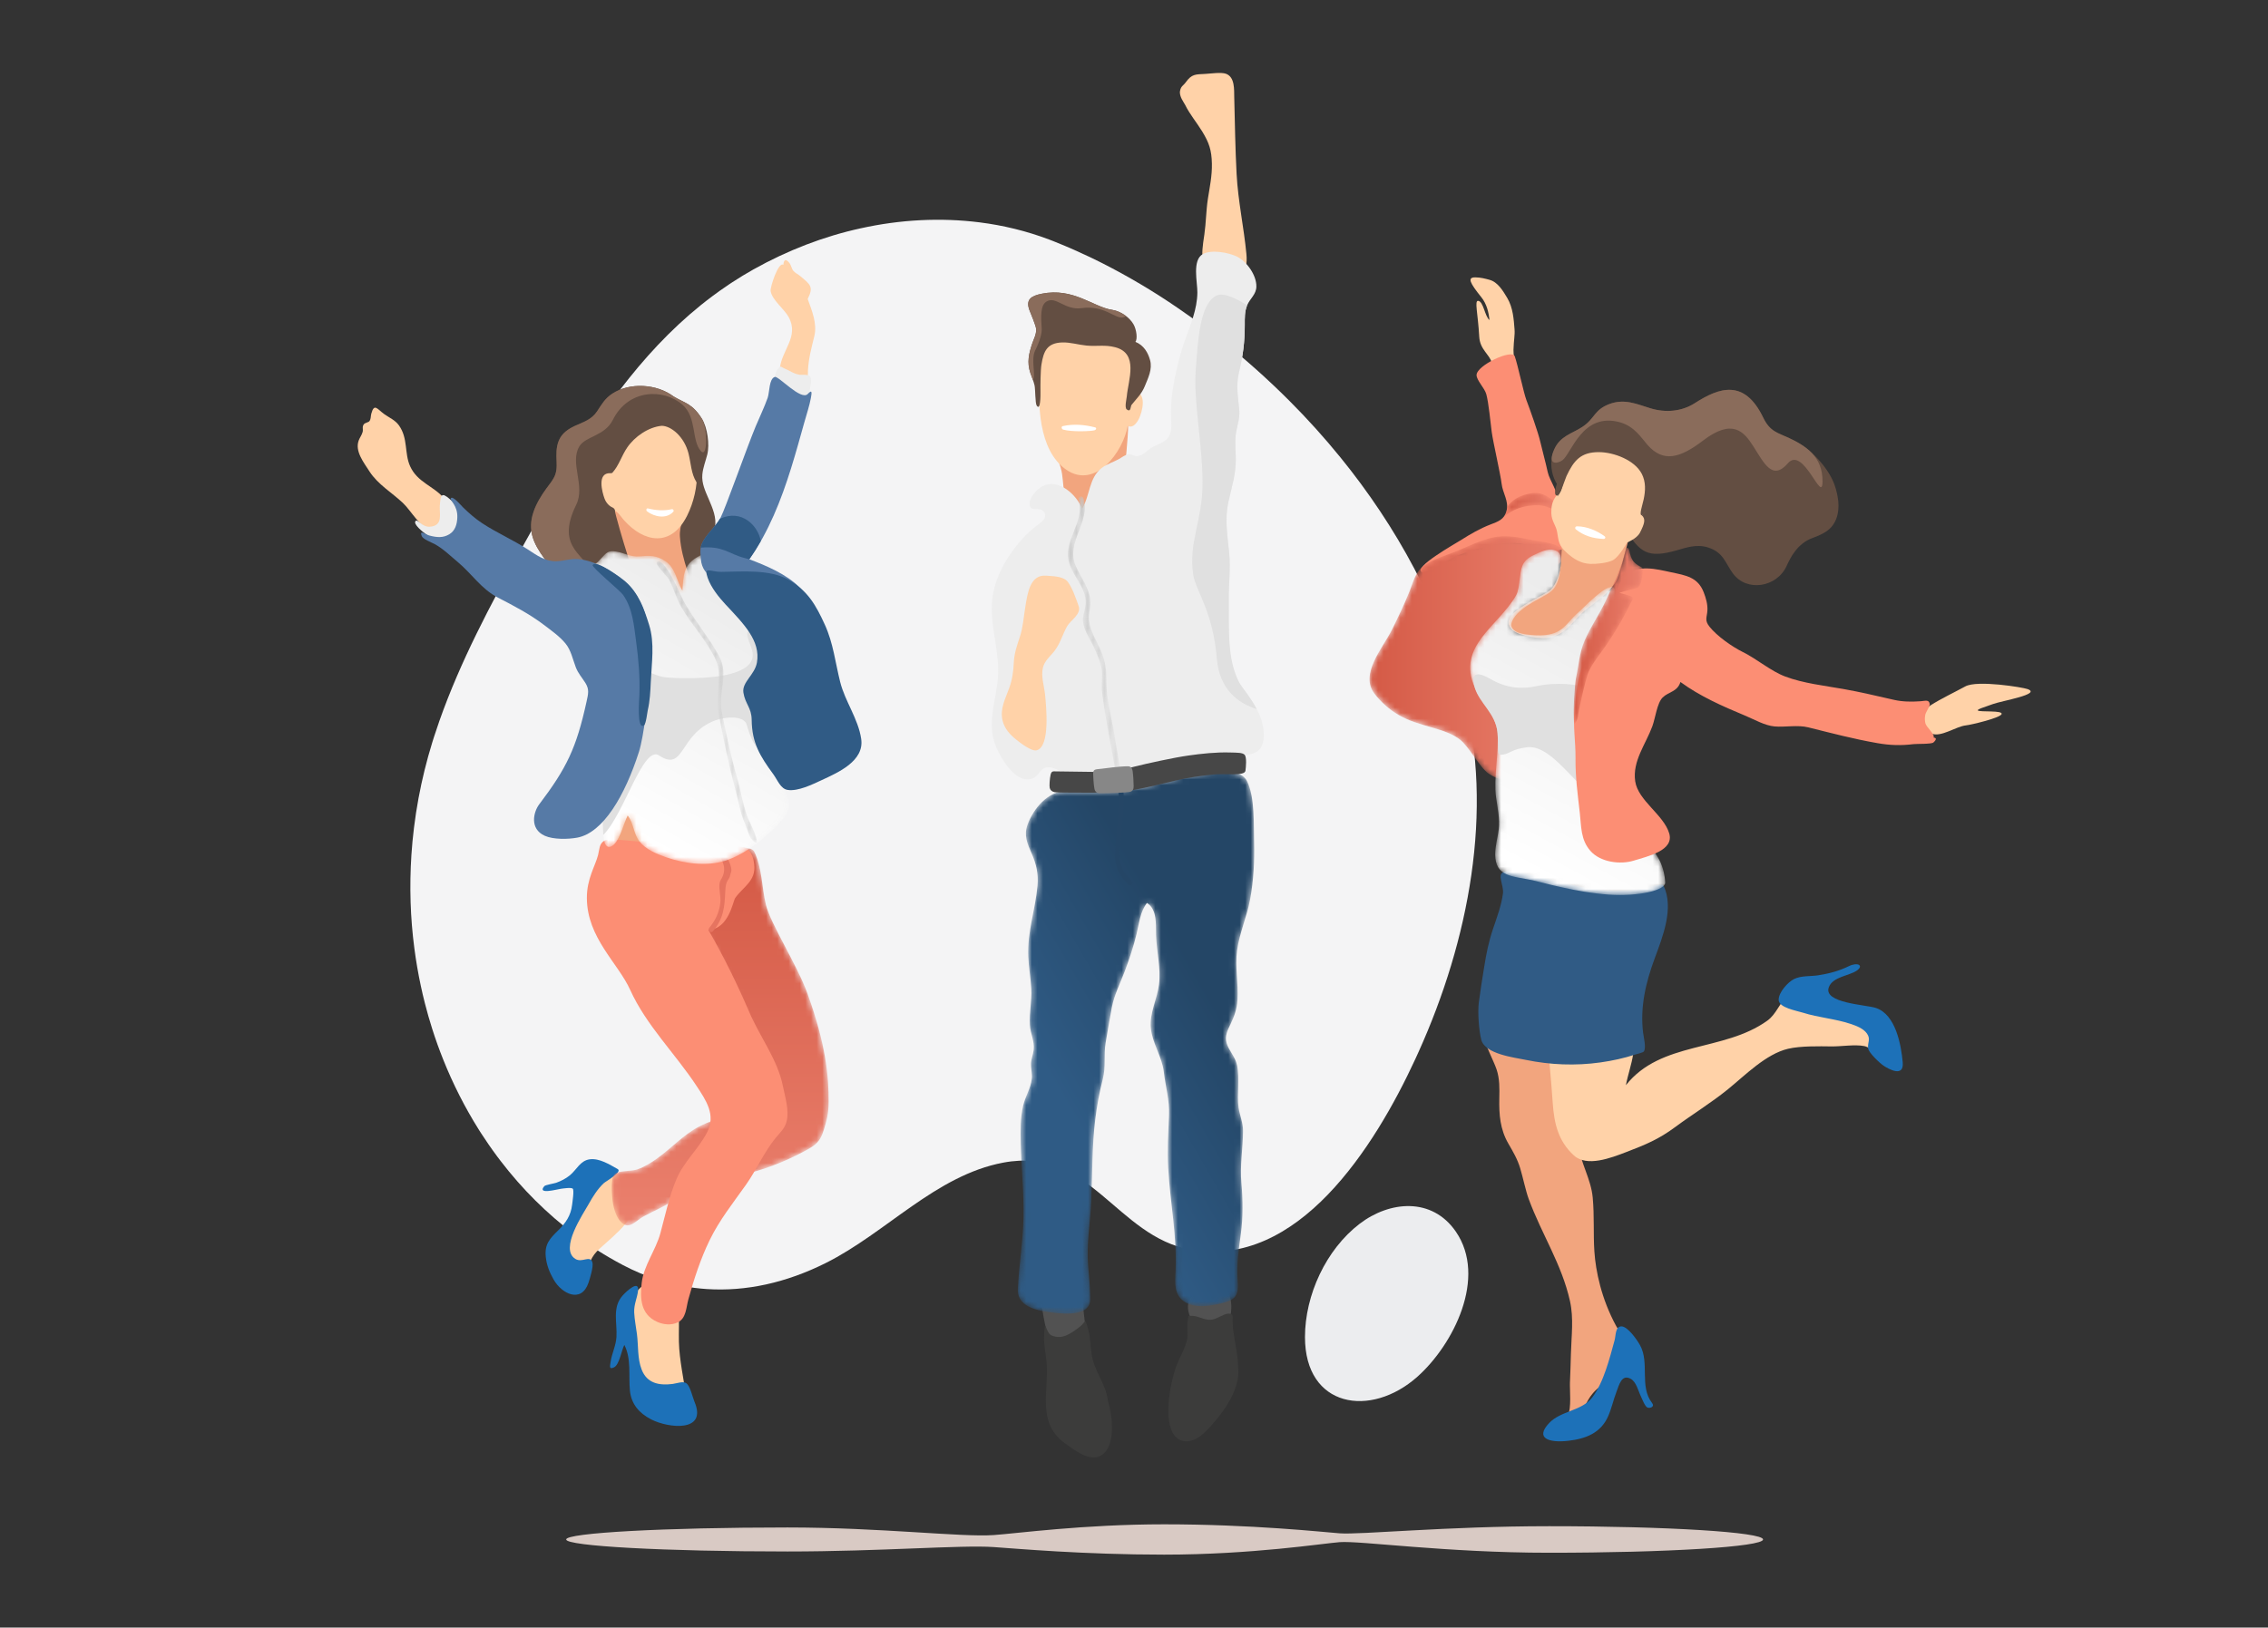 <?xml version="1.0" encoding="UTF-8"?>
<svg width="404px" height="290px" viewBox="0 0 404 290" version="1.1" xmlns="http://www.w3.org/2000/svg" xmlns:xlink="http://www.w3.org/1999/xlink">
    <rect x="0" y="0" width="404" height="290" fill="#333333" stroke="none"/>
    <title>graphic_non-owner</title>
    <defs>
        <path d="M34.519,2.906 C34.498,1.236 30.057,0.917 28.799,0.655 C26.469,0.171 24.217,-0.304 21.851,0.248 C19.72,0.747 17.669,1.765 15.648,2.596 C13.757,3.374 11.376,4.076 9.682,5.243 C8.196,6.267 7.77,8.187 7.133,9.789 C6.19,12.153 5.091,14.447 3.957,16.725 C2.376,19.899 -1.803,24.55 0.874,28.053 C2.034,29.569 3.537,30.888 5.151,31.833 C8.905,34.031 13.369,34.069 16.153,36.273 C17.771,37.556 19.636,41.272 21.251,42.324 C24.986,44.754 24.271,42.068 24.443,39.66 C24.629,36.995 22.716,31.368 22.035,28.855 C21.5,26.885 20.72,25.036 20.933,22.958 C21.377,18.586 24.806,15.254 26.794,11.543 C27.706,9.835 28.046,7.415 29.352,5.981 C30.487,4.73 34.57,6.677 34.519,2.906" id="path-1"></path>
        <linearGradient x1="-0%" y1="50%" x2="100%" y2="50%" id="linearGradient-3">
            <stop stop-color="#D35844" offset="0%"></stop>
            <stop stop-color="#EB816E" offset="100%"></stop>
        </linearGradient>
        <path d="M9.755,3.482 C9.023,3.081 7.791,2.131 5.789,2.203 C2.573,2.316 1.069,3.487 0,4.347 C0.252,4.058 0.447,3.693 0.567,3.225 C0.637,2.968 0.667,2.721 0.676,2.473 C1.504,1.388 2.693,0.375 5.266,0.028 C7.008,-0.206 8.689,1.068 9.653,2.153 C9.635,2.667 9.68,3.099 9.755,3.482" id="path-4"></path>
        <linearGradient x1="0%" y1="49.999%" x2="100%" y2="49.999%" id="linearGradient-6">
            <stop stop-color="#D35844" offset="0%"></stop>
            <stop stop-color="#EB816E" offset="100%"></stop>
        </linearGradient>
        <path d="M34.736,59.311 C34.577,56.567 33.412,53.775 30.905,52.221 C28.5,50.731 25.272,50.855 23.945,48.057 C22.636,45.306 22.132,41.552 21.804,38.565 C21.39,34.803 21.606,30.996 22.321,27.284 C23.02,23.644 24.146,20.096 24.84,16.455 C25.122,14.973 25.257,13.485 25.359,11.982 C25.422,11.111 26.254,7.409 25.612,6.808 C24.507,5.773 20.225,10.378 19.177,11.282 C16.889,13.261 16.475,15.517 11.596,15.274 C9.44,15.166 5.771,14.713 8.041,11.829 C9.041,10.562 10.839,9.548 12.229,8.781 C14.139,7.727 15.136,7.377 15.745,5.194 C16.07,4.033 16.262,2.042 16.169,1.574 C16.1,1.235 16.139,0.382 14.815,0.053 C13.827,-0.192 12.41,0.462 11.269,1.01 C9.065,2.07 9.077,3.4 8.801,5.391 C8.659,6.415 8.575,7.468 8.143,8.215 C4.936,13.759 -2.42,17.136 0.796,24.565 C2.174,27.744 4.564,29.208 4.861,32.67 C5.147,36.01 4.147,40.71 4.597,44.096 C4.849,45.981 5.309,47.953 5.078,49.865 C4.888,51.423 4.456,52.679 4.456,54.339 C4.456,58.375 7.588,58.181 11.101,58.924 C12.368,59.193 18.886,61.11 24.753,61.488 C30.049,61.828 34.817,60.729 34.736,59.311" id="path-7"></path>
        <linearGradient x1="65.019%" y1="17.648%" x2="40.087%" y2="94.148%" id="linearGradient-9">
            <stop stop-color="#ECECEC" offset="0%"></stop>
            <stop stop-color="#FFFFFF" offset="100%"></stop>
        </linearGradient>
        <path d="M12.31,3.848 C12.316,3.369 11.722,3.503 10.818,2.623 C10.305,2.124 10.058,1.202 9.917,0.485 C9.812,-0.056 9.341,-0.233 9.2,0.419 C8.503,3.615 7.065,6.641 5.66,9.598 C4.528,11.981 2.997,14.156 1.949,16.581 C1.006,18.764 0.91,20.999 0.411,23.286 C0.219,24.161 -0.147,29.457 0.063,31.221 C0.132,31.795 0.82,30.426 0.802,29.845 C0.793,29.481 2.138,23.251 2.687,22.076 C3.417,20.523 4.456,19.276 5.438,17.89 C7.362,15.176 9.047,12.221 10.491,9.228 C10.689,8.822 10.263,8.668 9.941,8.569 C9.551,8.449 8.755,8.201 8.155,8.051 C9.17,7.658 10.269,7.505 11.316,7.159 C12.058,6.915 12.295,4.931 12.31,3.848" id="path-10"></path>
        <linearGradient x1="0%" y1="50%" x2="99.992%" y2="50%" id="linearGradient-12">
            <stop stop-color="#D35844" offset="0%"></stop>
            <stop stop-color="#EB816E" offset="100%"></stop>
        </linearGradient>
        <path d="M38.643,45.601 C38.653,41.135 38.212,35.507 34.835,26.201 C33.029,21.226 28.304,13.856 27.478,10.517 C26.724,7.467 26.819,3.937 25.395,1.024 C24.645,-0.511 17.996,0.601 15.994,0.535 C12.767,0.431 5.249,-0.784 3.984,0.836 C2.296,2.996 1.802,5.788 2.447,8.349 C3.125,11.039 5.639,12.134 8.051,12.925 C10.668,13.784 14.497,14.236 16.583,16.1 C17.677,17.077 18.198,18.628 18.799,19.92 C19.721,21.902 20.636,23.887 21.555,25.871 C23.362,29.774 25.17,33.677 26.976,37.581 C28.394,40.645 30.383,44.12 26.345,45.994 C22.889,47.598 18.97,48.247 15.601,49.984 C12.794,51.432 10.625,53.868 8.077,55.693 C6.988,56.473 5.838,57.182 4.569,57.632 C3.514,58.006 1.141,57.82 0.508,58.49 C-0.199,59.239 0.01,61.782 0.1,62.75 C0.234,64.186 0.667,66.141 1.788,67.152 C3.168,68.398 4.273,66.784 5.689,66.01 C7.487,65.026 9.349,64.275 11.062,63.135 C14.576,60.794 18.496,59.63 22.605,58.751 C26.705,57.873 30.688,56.36 34.422,54.343 C36.417,53.266 37.119,52.709 37.776,50.611 C38.332,48.834 38.638,47.597 38.643,45.601" id="path-13"></path>
        <linearGradient x1="50%" y1="0%" x2="50%" y2="100%" id="linearGradient-15">
            <stop stop-color="#D35844" offset="0%"></stop>
            <stop stop-color="#EB816E" offset="100%"></stop>
        </linearGradient>
        <path d="M34.4,40.101 C33.021,37.822 32.059,33.285 31.994,31.113 C31.954,29.8 32.036,28.667 31.587,27.392 C31.197,26.284 30.186,25.053 30.133,23.872 C30.042,21.834 31.632,19.884 31.427,17.726 C31.21,15.446 29.693,13.585 28.563,11.691 C27.169,9.351 26.329,6.737 24.872,4.428 C24.201,3.365 23.459,2.213 22.599,1.285 C21.657,0.266 21.438,0.441 20.312,1.093 C17.904,2.489 17.932,4.37 17.74,7.044 C16.7,5.239 16.52,3.002 14.722,1.784 C13.128,0.703 11.83,0.758 10.116,0.92 C8.553,1.068 7.397,0.296 5.923,0.057 C4.449,-0.181 4.146,0.338 3.209,1.335 C2.859,1.707 2.615,2.09 2.112,2.274 C1.621,2.453 0.86,2.11 0.47,2.393 C-0.501,3.099 0.267,5.036 0.687,5.779 C1.447,7.121 2.653,8.158 3.507,9.438 C4.707,11.238 5.653,13.304 6.344,15.348 C7.813,19.7 7.101,22.82 5.734,27.049 C5.134,28.908 5.076,30.714 4.869,32.642 C4.672,34.479 3.909,35.859 3.295,37.574 C2.628,39.435 2.807,41.112 3.085,43.032 C3.353,44.879 3.401,46.706 3.559,48.567 C3.641,49.537 3.423,53.035 4.887,52.661 C6.484,52.253 7.3,48.318 7.992,47.09 C9.062,48.449 9.022,50.329 10.081,51.702 C11.198,53.15 13.207,53.967 14.871,54.545 C18.062,55.654 22.017,56.183 25.3,55.17 C28.438,54.201 31.472,51.878 33.812,49.632 C34.836,48.65 36.263,47.292 36.668,45.882 C37.213,43.984 35.384,41.728 34.4,40.101" id="path-16"></path>
        <linearGradient x1="63.26%" y1="9.155%" x2="31.417%" y2="92.704%" id="linearGradient-18">
            <stop stop-color="#ECECEC" offset="0%"></stop>
            <stop stop-color="#FFFFFF" offset="100%"></stop>
        </linearGradient>
        <path d="M17.847,49.629 C17.439,47.859 16.393,46.317 15.866,44.586 C15.267,42.621 14.937,40.575 14.362,38.595 C13.242,34.731 12.403,30.771 11.637,26.915 C10.913,23.268 12.961,20.309 11.165,16.93 C9.458,13.719 6.576,10.324 4.847,7.101 C4.516,6.486 1.24,-1.253 0.037,0.176 C-0.311,0.588 1.905,2.636 2.24,3.272 C3.079,4.862 3.506,6.608 4.414,8.184 C6.195,11.276 9.237,14.499 10.64,17.793 C11.301,19.347 11.108,20.829 11.015,22.483 C10.897,24.59 10.781,25.722 11.174,27.759 C11.963,31.846 12.879,36.425 14.023,40.593 C14.6,42.691 14.87,44.768 15.761,46.778 C16.117,47.581 16.39,48.753 16.862,49.464 C16.957,49.607 18.12,50.816 17.847,49.629" id="path-19"></path>
        <linearGradient x1="50.001%" y1="100%" x2="50.001%" y2="0.001%" id="linearGradient-21">
            <stop stop-color="#DADADA" offset="0%"></stop>
            <stop stop-color="#C5C5C5" offset="100%"></stop>
        </linearGradient>
        <path d="M42.096,12.664 C42.006,9.539 42.254,4.745 40.865,1.858 C39.671,-0.625 35.285,0.003 33.152,0.276 C28.973,0.811 25.636,2.004 21.536,2.903 C17.252,3.842 12.834,3.351 8.531,3.522 C5.383,3.647 2.804,6.619 1.746,9.526 C1.045,11.452 1.684,12.921 2.47,14.697 C3.301,16.579 3.702,18.341 3.515,20.406 C3.13,24.656 1.673,28.715 1.862,33.029 C1.947,34.967 2.304,36.883 2.408,38.82 C2.523,40.957 2.018,43.071 2.143,45.201 C2.234,46.768 3.013,48.118 2.825,49.697 C2.726,50.531 2.385,51.279 2.357,52.134 C2.327,53.026 2.59,53.889 2.503,54.784 C2.339,56.463 1.344,57.962 0.957,59.592 C0.446,61.743 0.483,64.077 0.525,66.27 C0.609,70.724 1.109,75.161 1.006,79.619 C0.909,83.862 0.214,88.044 0.005,92.273 C-0.12,94.815 2.075,95.906 5.397,96.391 C9.253,96.954 12.933,96.903 12.902,94.058 C12.876,91.637 12.7,90.254 12.526,88.064 C12.225,84.281 12.902,80.539 13.078,76.768 C13.31,71.817 13.188,66.937 13.807,61.998 C14.108,59.588 14.538,57.232 15.144,54.881 C15.713,52.672 15.27,50.578 15.656,48.367 C16.017,46.294 16.355,44.194 16.749,42.128 C17.181,39.864 18.268,37.785 19.069,35.64 C19.877,33.478 20.622,31.256 21.164,29.01 C21.614,27.141 21.792,25.067 23.012,23.496 C24.872,24.738 24.572,27.309 24.63,29.236 C24.72,32.17 25.521,35.119 25.151,38.059 C24.824,40.654 23.446,43.1 23.693,45.766 C23.946,48.505 25.683,50.846 26.005,53.584 C26.318,56.244 27.041,58.585 26.934,61.296 C26.81,64.444 26.615,67.58 26.791,70.73 C27.134,76.878 28.402,82.945 28.099,89.123 C27.997,91.199 27.765,93.411 29.819,94.639 C31.651,95.733 34.068,95.342 36.032,94.901 C38.541,94.336 39.401,93.677 39.18,90.997 C38.937,88.043 39.344,85.385 39.734,82.45 C40.139,79.406 40.11,76.478 39.832,73.427 C39.541,70.22 40.11,67.295 40.127,64.137 C40.135,62.675 39.554,61.42 39.336,60.003 C39.144,58.749 39.244,57.473 39.269,56.212 C39.293,54.931 39.322,53.623 39.045,52.364 C38.707,50.824 37.572,49.828 37.176,48.386 C36.849,47.194 37.397,46.136 37.898,45.089 C38.592,43.644 39.022,42.426 39.13,40.791 C39.325,37.848 38.656,34.914 39.058,31.977 C39.486,28.855 40.82,25.948 41.386,22.855 C41.997,19.511 42.193,16.058 42.096,12.664" id="path-22"></path>
        <linearGradient x1="34.377%" y1="72.202%" x2="66.054%" y2="30.235%" id="linearGradient-24">
            <stop stop-color="#2F5B85" offset="0%"></stop>
            <stop stop-color="#244666" offset="100%"></stop>
        </linearGradient>
        <path d="M8.069,41.257 C7.636,38.731 6.893,36.036 6.866,33.473 C6.842,31.222 6.824,29.843 5.965,27.713 C4.985,25.282 3.262,23.14 3.846,20.423 C4.548,17.16 2.727,15.314 1.437,12.495 C-0.536,8.185 4.127,4.659 2.763,0.32 C2.587,-0.243 1.716,-0.002 1.895,0.566 C3.156,4.581 -1.088,7.894 0.272,12.012 C0.771,13.521 1.757,14.784 2.46,16.189 C3.059,17.385 3.335,18.513 3.066,19.855 C2.893,20.722 2.608,21.401 2.691,22.306 C2.843,23.966 3.985,25.438 4.645,26.916 C5.19,28.139 5.791,29.438 6.003,30.776 C6.212,32.09 5.897,33.427 6.061,34.767 C6.641,39.538 7.678,44.293 8.488,49.028 C8.587,49.612 9.456,49.365 9.356,48.783 C8.927,46.274 8.498,43.766 8.069,41.257" id="path-25"></path>
        <linearGradient x1="49.999%" y1="100%" x2="49.999%" y2="0%" id="linearGradient-27">
            <stop stop-color="#DADADA" offset="0%"></stop>
            <stop stop-color="#C5C5C5" offset="100%"></stop>
        </linearGradient>
    </defs>
    <g id="graphic_non-owner" stroke="none" stroke-width="1" fill="none" fill-rule="evenodd">
        <g id="People_19-01" transform="translate(42, 13)">
            <g id="Group-13" transform="translate(0, 1.595)" fill-rule="nonzero">
                <path d="M227.638,159.203 C227.626,159.431 227.612,159.66 227.598,159.886 C227.568,160.366 227.535,160.845 227.499,161.323 C227.489,161.465 227.478,161.607 227.466,161.749 C227.39,162.728 227.298,163.704 227.192,164.679 L227.181,164.802 L227.181,164.802 C227.054,165.971 226.907,167.138 226.739,168.303 C226.718,168.456 226.697,168.608 226.674,168.762 C226.634,169.031 226.592,169.299 226.548,169.566 C225.861,173.742 224.671,177.846 222.999,181.815 C220.292,188.242 216.399,194.261 211.466,199.645 C206.966,204.579 201.621,208.908 195.609,212.488 C194.335,213.243 193.049,213.949 191.751,214.604 C191.554,214.704 191.358,214.802 191.164,214.899 C190.52,215.218 189.872,215.525 189.22,215.822 C188.773,216.026 188.325,216.224 187.876,216.416 C174.931,221.982 160.941,223.324 146.686,223.504 C141.684,223.565 136.651,223.486 131.616,223.393 C120.345,223.188 109.001,222.779 97.969,220.716 C96.973,220.529 95.98,220.329 94.988,220.115 C94.714,220.056 94.439,219.995 94.166,219.933 C94.103,219.919 94.04,219.906 93.978,219.89 C90.647,219.129 87.379,218.181 84.194,217.054 C82.51,216.459 80.856,215.816 79.232,215.124 C77.726,214.486 76.247,213.81 74.796,213.094 C69.728,210.592 64.98,207.647 60.63,204.306 C58.82,202.92 57.078,201.471 55.405,199.958 C54.623,199.254 53.859,198.536 53.111,197.804 C53.111,197.804 53.111,197.804 53.111,197.804 C51.977,196.699 50.881,195.566 49.824,194.407 C48.523,192.983 47.282,191.52 46.099,190.02 C44.632,188.16 43.258,186.247 41.976,184.283 C40.695,182.319 39.512,180.312 38.428,178.261 C38.354,178.124 38.282,177.987 38.211,177.849 C38.156,177.744 38.102,177.639 38.049,177.535 C37.685,176.828 37.333,176.115 36.995,175.399 L36.995,175.399 C36.616,174.6 36.252,173.795 35.902,172.985 C35.771,172.688 35.646,172.391 35.527,172.093 C33.106,166.276 31.506,160.235 30.759,154.097 C30.355,150.774 30.215,147.432 30.341,144.094 C30.341,144.063 30.341,144.031 30.341,144 C30.427,141.658 30.727,139.325 31.237,137.023 C31.856,134.216 32.822,131.472 34.119,128.838 L34.119,128.838 C37.216,122.563 42.145,117.17 48.686,112.843 C58.786,106.167 72.041,103.674 80.028,94.376 C90.316,82.401 78.714,70.376 83.296,57.695 C89.871,39.5 115.475,38.465 132.748,40.042 C133.213,40.084 133.676,40.126 134.141,40.177 C155.737,42.345 178.076,50.019 193.307,65.107 C204.815,76.508 213.229,90.402 218.874,105.184 C220.5,109.435 221.896,113.761 223.068,118.123 C224.514,123.505 225.637,128.947 226.431,134.427 C226.481,134.763 226.528,135.099 226.574,135.435 C226.756,136.754 226.919,138.076 227.062,139.401 C227.116,139.893 227.168,140.387 227.214,140.881 C227.302,141.769 227.379,142.659 227.445,143.549 C227.854,148.76 227.918,153.986 227.638,159.203 L227.638,159.203 Z" id="Path-Copy-2" fill="#F4F4F5" transform="translate(129.053, 131.526) scale(-1, 1) rotate(-120) translate(-129.053, -131.526) "></path>
                <path d="M210.465,230.718 C216.9,225.001 222.952,213.011 217.322,204.84 C213.086,198.691 205.55,199.359 200.191,203.457 C194.203,208.04 190.456,216.157 190.456,223.641 C190.456,236.178 202.126,238.13 210.465,230.718 Z" id="Path-Copy-3" fill="#ECEDEF"></path>
            </g>
            <path d="M233.95,258.934 C215.541,258.934 200.329,260.482 196.622,260.201 C193.695,259.979 180.996,258.597 165.375,258.597 C151.04,258.597 139.073,260.234 134.983,260.515 C129.181,260.914 114.961,259.16 98.281,259.16 C76.505,259.16 58.852,260.117 58.852,261.298 C58.852,262.48 76.505,263.439 98.281,263.439 C114.961,263.439 129.181,262.25 134.983,262.649 C139.073,262.931 151.04,264 165.375,264 C180.996,264 193.695,261.998 196.622,261.776 C200.329,261.495 215.541,263.664 233.95,263.664 C254.994,263.664 272.057,262.604 272.057,261.298 C272.057,259.993 254.994,258.934 233.95,258.934" id="Fill-3" fill="#D9CAC4"></path>
            <path d="M285.325,75.446 C285.055,74.127 284.65,71.394 280.735,67.674 C279.789,66.775 278.152,65.721 276.597,65.004 C274.622,64.095 273.264,63.875 272.087,61.426 C268.74,54.459 264.233,56.039 259.897,58.834 C257.597,60.317 254.724,60.57 252.043,59.765 C249.59,59.028 247.404,57.961 244.672,58.996 C241.891,60.049 242.138,61.588 239.832,63.086 C237.982,64.288 235.907,64.678 234.841,67.096 C233.499,70.137 234.796,75.003 238.997,75.683 C240.994,76.006 242.828,75.619 244.515,76.92 C245.918,78.002 246.629,79.663 247.479,81.121 C250.082,85.577 251.604,86.476 256.604,85.078 C258.342,84.592 260.198,83.877 262.302,84.562 C265.008,85.443 265.278,87.244 266.68,89.169 C269.127,92.531 274.513,91.669 276.252,87.834 C276.973,86.249 278.204,83.842 280.831,82.869 C281.801,82.51 282.758,82.129 283.599,81.483 C285.476,80.043 285.737,77.472 285.325,75.446" id="Fill-4" fill="#634E42"></path>
            <path d="M282.647,72.868 C282.728,68.317 279.558,66.367 276.597,65.004 C274.622,64.095 273.264,63.875 272.087,61.426 C268.74,54.459 264.233,56.039 259.897,58.834 C257.597,60.317 254.724,60.57 252.043,59.765 C249.59,59.028 247.404,57.961 244.672,58.996 C241.891,60.049 242.138,61.588 239.832,63.086 C237.982,64.288 235.907,64.678 234.841,67.096 C233.499,70.137 235.595,69.536 236.31,69.011 C237.937,67.812 239.874,60.332 246.611,62.257 C249.172,62.989 250.361,65.016 251.481,66.281 C254.268,69.433 257.216,68.663 261.342,65.515 C266.653,61.463 268.662,63.914 270.349,66.566 C272.241,69.533 273.718,72.727 276.477,69.545 C279.236,66.366 282.578,76.876 282.647,72.868" id="Fill-5" fill="#8A6C5B"></path>
            <path d="M220.79,36.42 C219.313,36.409 219.826,37.41 221.883,39.975 C222.84,41.167 223.183,42.642 223.321,44.027 C222.486,43.364 222.246,40.688 221.306,40.601 C220.613,40.537 221.264,42.813 221.498,46.998 C221.63,49.299 223.291,50.073 223.735,51.619 C224.369,53.816 225.864,56.734 227.798,54.809 C228.662,53.948 227.539,51.161 227.596,49.325 C227.653,47.49 227.87,46.755 227.786,45.678 C227.65,43.968 227.533,41.834 226.485,40.084 C225.732,38.826 224.81,37.257 223.333,36.858 C222.576,36.654 221.772,36.427 220.79,36.42" id="Fill-6" fill="#FFD2A8"></path>
            <path d="M248.115,226.99 C247.833,225.311 246.656,224.681 245.906,223.299 C243.233,218.39 242.237,213.447 242.008,209.975 C241.798,206.82 242.02,203.752 241.714,200.397 C241.408,197.032 239.564,194.309 239.117,190.88 C238.694,187.599 238.577,184.303 238.009,181.037 C237.592,178.634 237.388,174.465 235.574,172.596 C233.472,170.429 227.695,169.195 224.786,169.554 C223.183,169.751 222.036,169.998 222.309,171.655 C222.579,173.286 224.065,176.003 224.588,177.551 C225.152,179.229 225.107,180.953 225.071,182.7 C225.011,185.592 225.206,188.2 226.687,190.768 C227.551,192.263 228.281,193.479 228.788,195.143 C229.242,196.616 229.779,199.197 230.305,200.623 C232.656,207.005 236.19,212.223 237.661,218.821 C238.351,221.927 237.913,225.018 237.829,228.195 C237.781,229.918 237.73,231.641 237.655,233.362 C237.604,234.515 237.946,238.118 237.297,238.991 C236.589,239.944 233.508,240.1 233.902,241.929 C234.193,243.286 236.114,243.005 237.027,242.593 C238.195,242.065 238.865,241.011 239.336,239.857 C240.354,237.366 241.18,235.041 243.795,233.548 C246.002,232.291 248.689,230.418 248.115,226.99" id="Fill-7" fill="#F2A57E"></path>
            <path d="M252.277,236.969 C249.989,234.037 251.884,229.875 250.148,226.697 C249.65,225.784 247.938,223.296 246.803,223.331 C245.713,223.363 245.852,224.928 245.602,225.831 C244.723,229.022 243.666,233.324 241.624,235.992 C239.775,238.414 236.048,238.347 233.962,240.541 C231.383,243.257 233.869,244.112 237.349,243.717 C240.495,243.361 243.161,242.314 244.467,239.33 C245.077,237.94 245.386,236.44 245.93,235.026 C246.425,233.731 246.857,231.816 248.455,232.659 C249.479,233.2 249.824,234.844 250.292,235.8 C250.466,236.156 251.022,237.638 251.466,237.795 C251.932,237.96 252.82,237.669 252.277,236.969" id="Fill-8" fill="#1D71B8"></path>
            <path d="M236.61,84.676 C237.069,84.152 237.255,82.707 236.814,81.309 C236.343,79.816 235.202,79.067 235.484,76.384 C235.661,74.7 234.019,72.662 233.682,71.056 C233.352,69.488 232.722,67.241 232.367,65.69 C231.983,63.997 230.509,59.89 229.89,58.261 C229.404,56.979 228.356,51.971 227.822,50.479 C227.344,49.143 221.048,52.091 221.021,53.818 C221.009,54.761 222.462,56.139 222.759,57.248 C223.192,58.857 223.498,62.318 223.72,63.966 C223.96,65.766 225.281,71.454 225.486,73.21 C225.681,74.881 226.813,76.294 226.359,78.044 C225.969,79.552 224.834,79.944 223.525,80.441 C221.636,81.159 219.925,82.166 218.22,83.24 C217.163,83.909 209.735,88.075 211.23,88.936 C212.161,89.472 216.37,86.488 217.367,86.097 C219.49,85.263 221.739,84.588 223.966,84.094 C226.095,83.622 228.017,83.621 230.143,84.091 C231.088,84.301 235.73,85.679 236.61,84.676" id="Fill-9" fill="#FC8E74"></path>
            <g id="Group-12" transform="translate(201.959, 82.54)">
                <mask id="mask-2" fill="white">
                    <use xlink:href="#path-1"></use>
                </mask>
                <g id="Clip-11"></g>
                <path d="M34.519,2.906 C34.498,1.236 30.057,0.917 28.799,0.655 C26.469,0.171 24.217,-0.304 21.851,0.248 C19.72,0.747 17.669,1.765 15.648,2.596 C13.757,3.374 11.376,4.076 9.682,5.243 C8.196,6.267 7.77,8.187 7.133,9.789 C6.19,12.153 5.091,14.447 3.957,16.725 C2.376,19.899 -1.803,24.55 0.874,28.053 C2.034,29.569 3.537,30.888 5.151,31.833 C8.905,34.031 13.369,34.069 16.153,36.273 C17.771,37.556 19.636,41.272 21.251,42.324 C24.986,44.754 24.271,42.068 24.443,39.66 C24.629,36.995 22.716,31.368 22.035,28.855 C21.5,26.885 20.72,25.036 20.933,22.958 C21.377,18.586 24.806,15.254 26.794,11.543 C27.706,9.835 28.046,7.415 29.352,5.981 C30.487,4.73 34.57,6.677 34.519,2.906" id="Fill-10" fill="url(#linearGradient-3)" mask="url(#mask-2)"></path>
            </g>
            <path d="M248.046,83.279 C248.38,81.928 246.155,84.902 243.317,85.333 C241.81,85.562 240.378,84.935 239.192,84.006 C237.319,82.54 237.874,79.085 236.802,80.333 C236.114,81.131 236.325,84.928 235.979,87.894 C235.736,89.995 234.769,91.694 234.019,92.238 C233.235,92.805 231.166,93.829 230.284,94.375 C228.752,95.322 225.218,97.226 227.395,99.241 C228.638,100.393 232.617,100.951 234.169,100.587 C237.255,99.862 238.39,97.243 240.729,95.436 C242.633,93.964 244.488,92.82 245.78,90.746 C246.44,89.681 247.614,85.026 248.046,83.279" id="Fill-13" fill="#F2A57E"></path>
            <path d="M319.179,109.78 C318.284,109.456 310.216,108.139 308.087,109.299 C306.085,110.389 303.827,111.448 301.92,112.655 C300.299,113.681 299.984,116.838 302.043,117.705 C303.755,118.425 306.403,116.43 308.199,116.244 C309.084,116.153 314.164,114.952 314.531,114.266 C314.936,113.506 310.616,113.922 310.318,113.585 C310.135,113.376 311.483,113.002 313.006,112.445 C314.603,111.859 321.716,110.696 319.179,109.78" id="Fill-14" fill="#FFD2A8"></path>
            <path d="M294.738,174.257 C294.114,172.787 293.42,171.325 292.489,170.019 C293.468,171.034 294.852,172.74 294.738,174.257 Z M294.195,170.783 C291.339,166.485 286.31,166.814 281.999,165.322 C280.239,164.714 278.21,163.01 276.435,164.464 C274.952,165.682 274.465,167.669 272.799,168.867 C265.02,174.456 253.853,172.465 247.623,180.358 C247.974,178.487 248.65,176.642 248.926,174.769 C249.265,172.478 248.782,172.165 246.596,172.42 C244.494,172.665 242.39,172.841 240.273,172.856 C238.688,172.867 236.421,172.527 235.01,173.43 C233.658,174.296 233.938,175.685 234.064,177.038 C234.265,179.197 234.433,181.347 234.586,183.514 C234.841,187.198 235.562,190.29 238.345,192.862 C240.657,195 244.981,193.308 247.68,192.274 C251.112,190.959 253.463,189.997 256.417,187.805 C259.468,185.545 262.834,183.491 265.809,181.073 C268.866,178.589 272.562,174.8 276.504,173.869 C278.726,173.344 282.053,173.418 284.275,173.446 C286.016,173.469 288.385,173.056 290.105,173.39 C291.574,173.676 293.471,176.354 294.991,175.58 C296.789,174.664 294.837,171.752 294.195,170.783 L294.195,170.783 Z" id="Fill-15" fill="#FFD2A8"></path>
            <path d="M296.933,176.287 C296.648,173.131 295.672,167.773 292.165,166.597 C290.415,166.008 282.674,165.745 283.779,162.876 C284.494,161.009 287.454,160.864 288.766,159.925 C290.048,159.01 288.889,158.39 287.337,159.149 C285.575,160.009 283.812,160.474 281.861,160.776 C280.476,160.99 278.87,160.811 277.585,161.437 C276.486,161.974 274.82,163.816 274.832,165.144 C274.847,166.563 277.981,167.064 279.194,167.448 C281.963,168.323 284.893,168.513 287.637,169.431 C288.658,169.774 289.928,170.238 290.571,171.167 C291.291,172.211 290.604,172.771 290.781,173.834 C290.91,174.604 292.856,176.446 293.546,176.898 C294.237,177.351 297.188,179.135 296.933,176.287" id="Fill-16" fill="#1D71B8"></path>
            <path d="M254.325,144.789 C254.054,144.224 250.599,145.339 250.163,145.404 C248.149,145.707 246.095,145.769 244.065,145.642 C239.97,145.387 236.124,144.118 232.145,143.216 C230.629,142.872 227.524,141.85 225.876,142.357 C224.6,142.75 225.9,144.761 225.726,146.177 C225.468,148.254 224.63,150.507 223.96,152.481 C223.174,154.807 222.765,156.864 222.384,159.256 C222.042,161.382 221.693,163.507 221.42,165.644 C221.204,167.349 221.435,170.614 221.859,172.255 C222.519,174.816 227.732,175.422 229.788,175.845 C234.157,176.744 238.655,176.925 243.071,176.301 C245.179,176.003 247.302,175.553 249.322,174.881 C249.503,174.821 250.671,174.557 250.818,174.349 C251.28,173.687 250.782,171.776 250.686,170.998 C250.133,166.458 251.145,162.126 252.718,157.857 C254.187,153.875 256.234,148.805 254.325,144.789" id="Fill-17" fill="#305B85"></path>
            <g id="Group-20" transform="translate(225.792, 74.82)">
                <mask id="mask-5" fill="white">
                    <use xlink:href="#path-4"></use>
                </mask>
                <g id="Clip-19"></g>
                <path d="M9.755,3.482 C9.023,3.081 7.791,2.131 5.789,2.203 C2.573,2.316 1.069,3.487 0,4.347 C0.252,4.058 0.447,3.693 0.567,3.225 C0.637,2.968 0.667,2.721 0.676,2.473 C1.504,1.388 2.693,0.375 5.266,0.028 C7.008,-0.206 8.689,1.068 9.653,2.153 C9.635,2.667 9.68,3.099 9.755,3.482" id="Fill-18" fill="url(#linearGradient-6)" mask="url(#mask-5)"></path>
            </g>
            <path d="M250.43,78.8 C251.385,78.319 251.815,75.814 251.923,74.832 C252.079,73.389 251.794,72.056 251.157,70.767 C249.932,68.279 247.746,66.99 245.023,66.633 C242.69,66.326 239.958,67.083 238.393,68.897 C237.511,69.923 237.006,71.235 236.58,72.503 C236.385,73.094 236.274,74.055 235.97,74.597 C234.733,76.822 236.37,73.615 235.097,75.505 C234.478,76.422 234.307,77.312 234.337,78.447 C234.379,79.848 235.157,80.594 235.361,81.75 C235.67,83.525 235.622,84.146 237.057,85.462 C238.267,86.571 239.603,87.409 241.282,87.472 C242.402,87.514 244.284,87.318 245.263,86.835 C246.407,86.27 247.821,83.673 247.821,83.673 C247.821,83.673 249.584,82.974 250.13,81.902 C250.947,80.296 251.199,79.452 250.43,78.8" id="Fill-21" fill="#FFD2A8"></path>
            <path d="M243.801,82.527 C242.552,81.615 240.711,80.778 238.916,80.778 C238.562,80.778 238.504,81.161 238.709,81.323 C240.123,82.444 241.693,82.948 243.657,83.026 C243.9,83.035 244.11,82.752 243.801,82.527" id="Fill-22" fill="#FFFFFF"></path>
            <path d="M252.523,72.407 C252.223,69.326 250.923,66.854 247.305,65.39 C244.152,64.114 240.438,65.009 238.613,66.742 C236.793,68.467 236.063,70.521 235.466,72.784 C235.4,73.03 234.571,75.139 235.304,75.303 C235.907,75.439 236.736,72.467 237.045,71.812 C238.345,69.044 239.594,67.552 242.798,67.559 C245.455,67.565 249.19,68.967 250.454,71.431 C251.187,72.863 251.115,74.412 250.791,75.959 C250.596,76.905 249.935,78.786 250.43,78.8 C251.247,78.824 252.748,74.733 252.523,72.407" id="Fill-23" fill="#634E42"></path>
            <g id="Group-26" transform="translate(219.889, 84.914)">
                <mask id="mask-8" fill="white">
                    <use xlink:href="#path-7"></use>
                </mask>
                <g id="Clip-25"></g>
                <path d="M34.736,59.311 C34.577,56.567 33.412,53.775 30.905,52.221 C28.5,50.731 25.272,50.855 23.945,48.057 C22.636,45.306 22.132,41.552 21.804,38.565 C21.39,34.803 21.606,30.996 22.321,27.284 C23.02,23.644 24.146,20.096 24.84,16.455 C25.122,14.973 25.257,13.485 25.359,11.982 C25.422,11.111 26.254,7.409 25.612,6.808 C24.507,5.773 20.225,10.378 19.177,11.282 C16.889,13.261 16.475,15.517 11.596,15.274 C9.44,15.166 5.771,14.713 8.041,11.829 C9.041,10.562 10.839,9.548 12.229,8.781 C14.139,7.727 15.136,7.377 15.745,5.194 C16.07,4.033 16.262,2.042 16.169,1.574 C16.1,1.235 16.139,0.382 14.815,0.053 C13.827,-0.192 12.41,0.462 11.269,1.01 C9.065,2.07 9.077,3.4 8.801,5.391 C8.659,6.415 8.575,7.468 8.143,8.215 C4.936,13.759 -2.42,17.136 0.796,24.565 C2.174,27.744 4.564,29.208 4.861,32.67 C5.147,36.01 4.147,40.71 4.597,44.096 C4.849,45.981 5.309,47.953 5.078,49.865 C4.888,51.423 4.456,52.679 4.456,54.339 C4.456,58.375 7.588,58.181 11.101,58.924 C12.368,59.193 18.886,61.11 24.753,61.488 C30.049,61.828 34.817,60.729 34.736,59.311" id="Fill-24" fill="url(#linearGradient-9)" mask="url(#mask-8)"></path>
            </g>
            <path d="M242.315,128.166 C245.32,126.941 240.366,115.101 242.21,112.198 C244.116,109.198 236.466,108.202 231.692,109.254 C229.248,109.793 226.446,109.696 223.567,108.016 C221.766,106.965 219.763,106.307 220.685,109.479 C221.51,112.322 224.453,114.122 224.75,117.584 C225.035,120.925 224.45,121.693 225.762,121.449 C227.101,121.2 227.254,120.511 229.983,120.145 C234.835,119.495 239.781,129.197 242.315,128.166" id="Fill-27" fill="#E0E0E0"></path>
            <path d="M302.425,118.406 C302.728,117.858 301.152,116.592 300.975,115.887 C300.842,115.366 300.854,114.862 300.956,114.334 C301.038,113.914 301.797,112.797 301.752,112.475 C301.632,111.579 300.947,111.89 300.104,111.946 C298.515,112.053 296.969,112.056 295.405,111.702 C292.393,111.02 289.43,110.309 286.382,109.768 C282.999,109.169 279.239,108.757 276.012,107.544 C273.415,106.567 271.004,104.439 268.436,103.169 C266.539,102.232 263.849,100.335 262.527,98.679 C261.588,97.502 262.062,97.026 262.14,95.781 C262.209,94.675 261.876,93.551 261.48,92.529 C260.426,89.811 258.291,89.524 255.652,88.959 C253.061,88.405 249.737,87.505 247.59,89.575 C245.536,91.556 245.587,94.692 244.639,97.176 C243.702,99.631 241.879,101.691 240.636,103.991 C239.06,106.905 238.823,110.061 238.48,113.305 C238.159,116.346 238.682,119.085 238.649,122.118 C238.61,125.435 239.033,128.523 239.408,131.805 C239.69,134.269 239.543,136.597 241.297,138.604 C243.086,140.653 246.629,141.076 249.004,140.348 C251.658,139.535 256.237,138.522 255.337,135.483 C254.352,132.158 249.77,129.644 249.277,126.188 C248.767,122.588 251.151,119.625 252.334,116.404 C252.874,114.925 253.175,112.264 254.163,111.284 C255.225,110.231 256.787,110.286 257.339,108.516 C260.843,111.083 264.851,112.838 268.839,114.501 C270.508,115.196 272.358,116.279 274.102,116.434 C275.985,116.602 278.195,116.125 280.107,116.599 C284.383,117.659 288.112,118.656 292.45,119.415 C294.657,119.801 296.63,119.865 298.849,119.588 C299.41,119.518 302.061,119.6 302.395,119.298 C302.575,119.135 303.268,118.499 302.425,118.406" id="Fill-28" fill="#FC8E74"></path>
            <g id="Group-31" transform="translate(238.312, 84.581)">
                <mask id="mask-11" fill="white">
                    <use xlink:href="#path-10"></use>
                </mask>
                <g id="Clip-30"></g>
                <path d="M12.31,3.848 C12.316,3.369 11.722,3.503 10.818,2.623 C10.305,2.124 10.058,1.202 9.917,0.485 C9.812,-0.056 9.341,-0.233 9.2,0.419 C8.503,3.615 7.065,6.641 5.66,9.598 C4.528,11.981 2.997,14.156 1.949,16.581 C1.006,18.764 0.91,20.999 0.411,23.286 C0.219,24.161 -0.147,29.457 0.063,31.221 C0.132,31.795 0.82,30.426 0.802,29.845 C0.793,29.481 2.138,23.251 2.687,22.076 C3.417,20.523 4.456,19.276 5.438,17.89 C7.362,15.176 9.047,12.221 10.491,9.228 C10.689,8.822 10.263,8.668 9.941,8.569 C9.551,8.449 8.755,8.201 8.155,8.051 C9.17,7.658 10.269,7.505 11.316,7.159 C12.058,6.915 12.295,4.931 12.31,3.848" id="Fill-29" fill="url(#linearGradient-12)" mask="url(#mask-11)"></path>
            </g>
            <path d="M73.738,135.596 C73.738,137.98 72.206,139.912 70.316,139.912 C68.425,139.912 66.893,137.98 66.893,135.596 C66.893,133.213 68.425,131.281 70.316,131.281 C72.206,131.281 73.738,133.213 73.738,135.596" id="Fill-32" fill="#F2A57E"></path>
            <path d="M80.239,236.036 C79.816,232.713 79.021,229.437 78.933,226.075 C78.885,224.213 79.032,222.35 78.853,220.491 C78.694,218.828 78.374,216.851 77.071,215.664 C75.122,213.887 73.59,214.98 72.001,216.516 C69.812,218.631 68.937,220.845 69.44,223.903 C69.699,225.477 70.212,226.999 70.445,228.579 C70.682,230.18 70.658,231.811 71.115,233.379 C71.961,236.28 74.157,238.085 77.062,238.741 C79.501,239.292 80.572,238.646 80.239,236.036" id="Fill-33" fill="#FFD2A8"></path>
            <path d="M71.454,199.511 C70.686,195.766 65.415,194.869 63.157,197.748 C61.825,199.446 61.124,201.59 60.309,203.561 C59.479,205.564 58.178,207.795 58.27,210.037 C58.347,211.941 59.761,213.173 61.698,213.166 C62.891,213.162 62.605,213.033 63.141,211.776 C63.555,210.804 64.058,210.183 64.831,209.467 C67.333,207.149 72.264,203.456 71.454,199.511" id="Fill-34" fill="#FFD2A8"></path>
            <path d="M68.034,195.303 C66.594,194.495 64.768,193.326 63.031,193.565 C61.359,193.795 60.712,195.425 59.518,196.406 C58.786,197.007 57.957,197.42 57.072,197.744 C56.764,197.856 55.156,198.122 54.968,198.338 C53.58,199.934 57.284,198.892 57.912,198.815 C58.205,198.779 59.776,198.524 60.033,198.801 C60.3,199.088 59.958,201.261 59.909,201.675 C59.68,203.601 58.775,204.897 57.429,206.226 C55.907,207.728 54.995,208.68 55.219,210.935 C55.368,212.431 55.879,213.681 56.617,214.985 C58.065,217.544 61.558,219.27 62.828,215.563 C63.08,214.824 63.741,212.647 63.524,211.936 C63.104,210.556 61.716,212.073 60.485,211.308 C57.618,209.524 61.863,203.316 62.873,201.514 C63.623,200.175 64.432,198.867 65.559,197.808 C65.874,197.512 68.928,195.805 68.034,195.303" id="Fill-35" fill="#1D71B8"></path>
            <path d="M81.717,236.781 C81.377,235.976 80.951,233.95 80.241,233.448 C79.673,233.046 78.482,233.505 77.803,233.59 C75.395,233.89 73.245,233.483 72.295,231.016 C71.528,229.022 71.727,226.811 71.463,224.732 C71.299,223.444 71.033,222.163 70.97,220.864 C70.9,219.393 71.515,218.297 71.657,216.955 C71.861,215.031 69.725,216.921 68.908,217.835 C67.006,219.961 67.972,222.69 67.808,225.241 C67.708,226.793 66.99,228.148 66.771,229.643 C66.667,230.356 66.434,231.086 67.383,230.626 C68.346,230.159 68.715,227.533 69.215,226.642 C70.486,229.061 69.948,232.15 70.209,234.78 C70.446,237.161 71.84,238.797 74.001,239.907 C77.078,241.489 84.03,242.243 81.717,236.781" id="Fill-36" fill="#1D71B8"></path>
            <g id="Group-39" transform="translate(66.963, 137.725)">
                <mask id="mask-14" fill="white">
                    <use xlink:href="#path-13"></use>
                </mask>
                <g id="Clip-38"></g>
                <path d="M38.643,45.601 C38.653,41.135 38.212,35.507 34.835,26.201 C33.029,21.226 28.304,13.856 27.478,10.517 C26.724,7.467 26.819,3.937 25.395,1.024 C24.645,-0.511 17.996,0.601 15.994,0.535 C12.767,0.431 5.249,-0.784 3.984,0.836 C2.296,2.996 1.802,5.788 2.447,8.349 C3.125,11.039 5.639,12.134 8.051,12.925 C10.668,13.784 14.497,14.236 16.583,16.1 C17.677,17.077 18.198,18.628 18.799,19.92 C19.721,21.902 20.636,23.887 21.555,25.871 C23.362,29.774 25.17,33.677 26.976,37.581 C28.394,40.645 30.383,44.12 26.345,45.994 C22.889,47.598 18.97,48.247 15.601,49.984 C12.794,51.432 10.625,53.868 8.077,55.693 C6.988,56.473 5.838,57.182 4.569,57.632 C3.514,58.006 1.141,57.82 0.508,58.49 C-0.199,59.239 0.01,61.782 0.1,62.75 C0.234,64.186 0.667,66.141 1.788,67.152 C3.168,68.398 4.273,66.784 5.689,66.01 C7.487,65.026 9.349,64.275 11.062,63.135 C14.576,60.794 18.496,59.63 22.605,58.751 C26.705,57.873 30.688,56.36 34.422,54.343 C36.417,53.266 37.119,52.709 37.776,50.611 C38.332,48.834 38.638,47.597 38.643,45.601" id="Fill-37" fill="url(#linearGradient-15)" mask="url(#mask-14)"></path>
            </g>
            <path d="M97.483,180.622 C96.538,175.808 93.382,171.804 91.47,167.336 C89.313,162.298 86.908,157.425 84.177,152.671 C87.817,152.585 88.56,147.563 88.971,146.985 C90.395,144.984 92.705,143.97 92.35,141 C91.807,136.461 88.601,138.091 85.761,138.052 C82.315,138.006 78.898,137.919 75.48,137.443 C73.857,137.216 72.236,136.951 70.599,136.838 C69.559,136.767 66.443,136.341 65.629,136.812 C64.721,137.339 64.784,138.36 64.543,139.316 C64.038,141.321 62.518,143.551 62.54,147.041 C62.584,154.105 68.095,158.598 70.247,163.357 C73.109,169.687 78.262,174.698 82.089,180.506 C83.806,183.111 85.536,185.656 83.972,188.723 C82.437,191.733 79.822,193.949 78.496,197.096 C77.182,200.212 76.515,203.485 75.634,206.733 C74.821,209.733 72.648,212.531 72.309,215.564 C71.997,218.359 72.102,221.207 75.074,222.528 C76.197,223.028 77.598,223.17 78.735,222.615 C80.254,221.874 80.21,219.997 80.625,218.498 C81.623,214.895 82.78,211.321 84.417,207.952 C86.155,204.376 88.581,201.341 90.867,198.115 C92.771,195.429 94.072,192.312 96.158,189.762 C96.963,188.778 97.847,188.055 98.148,186.687 C98.579,184.732 97.858,182.531 97.483,180.622" id="Fill-40" fill="#FC8E74"></path>
            <path d="M86.405,137.949 C86.145,137.432 85.367,137.887 85.628,138.404 C86.434,140.007 87.467,141.27 86.758,143.078 C86.54,143.633 86.248,143.82 86.168,144.469 C86.034,145.564 86.43,146.675 86.318,147.792 C86.147,149.498 85.458,150.982 84.356,152.298 C83.987,152.74 84.621,153.38 84.994,152.935 C86.882,150.679 87.085,148.63 87.194,145.815 C87.282,143.548 87.888,143.989 88.09,142.842 C88.134,142.593 88.274,142.362 88.282,142.102 C88.32,140.759 86.982,139.096 86.405,137.949" id="Fill-41" fill="#E67460"></path>
            <path d="M101.876,40.269 C102.953,38.107 102.392,37.734 100.538,36.182 C100.19,35.89 99.634,35.624 99.346,35.286 C98.98,34.855 98.965,34.301 98.618,33.858 C98.098,33.193 97.632,33.053 97.54,34.185 C96.656,33.567 95.168,38.189 95.271,38.844 C95.525,40.461 97.662,42.011 98.467,43.465 C100.45,47.051 97.103,49.44 96.886,52.919 C96.772,54.737 98.183,55.799 99.93,56.202 C102.403,56.772 101.824,54.897 101.924,52.998 C102.041,50.769 102.556,48.975 103.058,46.889 C103.598,44.64 102.616,42.349 101.876,40.269" id="Fill-42" fill="#FFD2A8"></path>
            <path d="M85.355,80.983 C85.685,79.232 84.928,77.533 84.259,75.961 C83.654,74.537 82.958,73.114 83.11,71.529 C83.227,70.324 83.689,69.162 83.985,68.001 C84.442,66.207 84.008,63.151 83.029,61.605 C81.307,58.886 80.081,58.884 77.999,57.646 C74.99,55.38 70.197,55.098 67.09,57.123 C65.773,57.982 65.217,58.988 64.387,60.249 C63.368,61.794 61.962,62.168 60.381,62.896 C57.875,64.05 57.068,65.598 57.115,68.308 C57.133,69.374 57.281,70.44 56.937,71.482 C56.613,72.46 55.897,73.248 55.306,74.066 C54.385,75.341 53.544,76.705 53.036,78.203 C51.935,81.45 52.996,83.79 54.928,86.453 C56.921,89.2 58.924,92.093 61.771,93.989 C68.74,98.629 75.657,97.665 79.37,95.754 C81.925,94.44 84.573,91.393 84.085,88.474 C83.807,86.811 83.669,85.068 84.315,83.443 C84.657,82.582 85.182,81.907 85.355,80.983" id="Fill-43" fill="#634E42"></path>
            <path d="M80.463,88.775 C79.81,86.757 79.262,84.751 79.116,82.615 C78.98,80.635 79.994,78.783 80.392,76.896 C80.98,74.107 80.382,70.773 78.658,68.464 C76.928,66.147 73.738,65.32 71.034,66.315 C68.018,67.426 66.785,70.312 66.701,73.188 C66.607,76.451 70.065,86.666 70.561,88.45 C71.063,90.258 71.947,91.31 73.425,92.367 C75.173,93.617 78.36,95.599 80.408,94.316 C81.724,93.492 81.007,90.457 80.463,88.775" id="Fill-44" fill="#F2A57E"></path>
            <path d="M79.334,63.615 C77.386,61.649 74.115,61.232 71.835,61.905 C69.267,62.662 66.847,64.562 66.483,68.238 C66.413,68.952 66.495,70.034 66.137,70.676 C65.967,70.982 65.294,71.567 65.112,71.914 C64.555,72.98 64.476,73.929 64.717,74.862 C65.066,76.209 65.742,77.073 66.848,77.731 C67.27,77.982 67.548,77.964 67.852,78.2 C68.325,78.569 68.761,79.256 69.163,79.704 C72.701,83.656 77.549,84.589 80.404,78.872 C82.753,74.171 83.078,67.393 79.334,63.615" id="Fill-45" fill="#FFD2A8"></path>
            <path d="M77.667,77.725 C76.235,78.06 74.804,77.934 73.411,77.588 C73.143,77.522 73.014,77.931 73.287,78.133 C74.602,79.105 76.714,79.538 77.939,78.172 C78.095,77.997 77.927,77.665 77.667,77.725" id="Fill-46" fill="#FFFFFF"></path>
            <path d="M80.318,63.542 C78.351,60.84 73.927,59.575 70.088,60.776 C65.769,62.127 63.171,65.544 63.171,69.803 C63.171,73.765 64.973,77.2 67.305,78.159 C67.723,78.33 67.59,77.621 67.116,77.426 C66.517,77.179 65.962,76.595 65.678,75.813 C65.298,74.77 64.272,71.227 66.704,71.309 C66.845,71.314 66.989,71.341 67.122,71.191 C68.265,69.905 68.742,68.184 69.708,66.764 C71.054,64.784 73.496,63.101 75.858,62.868 C77.518,62.868 79.889,64.771 80.654,67.828 C81.087,69.562 81.105,71.395 82.061,72.903 C82.355,73.365 82.858,73.005 82.852,72.47 C82.805,68.581 82.529,66.581 80.318,63.542" id="Fill-47" fill="#634E42"></path>
            <path d="M67.176,61.795 C69.912,56.316 76.17,56.173 79.553,59.101 C82.163,61.359 81.154,65.508 82.852,67.373 C84.098,68.742 84.008,63.151 83.029,61.605 C81.307,58.886 80.081,58.884 77.999,57.646 C74.99,55.38 70.197,55.098 67.09,57.123 C65.773,57.982 65.217,58.988 64.387,60.249 C63.368,61.794 61.962,62.168 60.381,62.896 C57.875,64.05 57.068,65.598 57.115,68.308 C57.133,69.374 57.281,70.44 56.937,71.482 C56.613,72.46 55.897,73.248 55.306,74.066 C54.385,75.341 53.544,76.705 53.036,78.203 C51.935,81.45 52.996,83.79 54.928,86.453 C56.921,89.2 65.028,94.853 63.728,89.68 C62.763,85.836 56.691,84.953 60.641,76.939 C62.317,73.537 59.421,69.475 61.205,66.527 C62.306,64.707 65.717,64.715 67.176,61.795" id="Fill-48" fill="#8A6C5B"></path>
            <path d="M37.071,75.745 C35.184,73.558 32.35,72.951 31.05,70.063 C30.005,67.741 30.719,65.113 29.065,62.795 C28.379,61.833 27.355,61.44 26.429,60.774 C25.217,59.902 24.664,58.776 24.143,60.697 C24.003,61.213 24.111,61.55 23.829,62.005 C23.66,62.278 23.021,62.298 22.8,62.611 C22.457,63.099 22.735,63.493 22.591,63.985 C22.414,64.591 22.099,64.927 21.892,65.493 C21.201,67.382 22.748,69.343 23.821,71.008 C25.307,73.315 27.796,74.754 29.758,76.604 C31.28,78.039 32.828,81.068 34.996,81.604 C38.54,82.481 38.744,77.683 37.071,75.745" id="Fill-49" fill="#FFD2A8"></path>
            <path d="M40.959,79.944 C40.685,78.115 39.441,77.063 38.085,75.898 C36.631,74.649 36.493,75.16 36.342,77.122 C36.235,78.522 37.003,80.678 34.569,80.847 C33.152,80.945 32.442,79.422 32.035,79.828 C31.51,80.354 33.342,81.799 33.776,82.106 C35.005,82.974 35.898,83.873 37.473,83.721 C39.654,83.51 41.292,82.172 40.959,79.944" id="Fill-50" fill="#EDEDED"></path>
            <path d="M102.361,54.153 C102.032,53.609 100.863,53.843 100.444,53.777 C99.317,53.598 98.659,53.01 97.702,52.636 C97.023,52.37 97.177,52.09 96.604,52.661 C96.091,53.171 95.816,55.018 95.886,55.681 C96.057,57.291 97.436,58.316 98.97,58.525 C100.076,58.676 101.34,58.365 101.932,57.366 C102.202,56.911 102.707,54.725 102.361,54.153" id="Fill-51" fill="#EDEDED"></path>
            <g id="Group-54" transform="translate(61.817, 85.214)">
                <mask id="mask-17" fill="white">
                    <use xlink:href="#path-16"></use>
                </mask>
                <g id="Clip-53"></g>
                <path d="M34.4,40.101 C33.021,37.822 32.059,33.285 31.994,31.113 C31.954,29.8 32.036,28.667 31.587,27.392 C31.197,26.284 30.186,25.053 30.133,23.872 C30.042,21.834 31.632,19.884 31.427,17.726 C31.21,15.446 29.693,13.585 28.563,11.691 C27.169,9.351 26.329,6.737 24.872,4.428 C24.201,3.365 23.459,2.213 22.599,1.285 C21.657,0.266 21.438,0.441 20.312,1.093 C17.904,2.489 17.932,4.37 17.74,7.044 C16.7,5.239 16.52,3.002 14.722,1.784 C13.128,0.703 11.83,0.758 10.116,0.92 C8.553,1.068 7.397,0.296 5.923,0.057 C4.449,-0.181 4.146,0.338 3.209,1.335 C2.859,1.707 2.615,2.09 2.112,2.274 C1.621,2.453 0.86,2.11 0.47,2.393 C-0.501,3.099 0.267,5.036 0.687,5.779 C1.447,7.121 2.653,8.158 3.507,9.438 C4.707,11.238 5.653,13.304 6.344,15.348 C7.813,19.7 7.101,22.82 5.734,27.049 C5.134,28.908 5.076,30.714 4.869,32.642 C4.672,34.479 3.909,35.859 3.295,37.574 C2.628,39.435 2.807,41.112 3.085,43.032 C3.353,44.879 3.401,46.706 3.559,48.567 C3.641,49.537 3.423,53.035 4.887,52.661 C6.484,52.253 7.3,48.318 7.992,47.09 C9.062,48.449 9.022,50.329 10.081,51.702 C11.198,53.15 13.207,53.967 14.871,54.545 C18.062,55.654 22.017,56.183 25.3,55.17 C28.438,54.201 31.472,51.878 33.812,49.632 C34.836,48.65 36.263,47.292 36.668,45.882 C37.213,43.984 35.384,41.728 34.4,40.101" id="Fill-52" fill="url(#linearGradient-18)" mask="url(#mask-17)"></path>
            </g>
            <path d="M101.891,57.193 C100.708,58.468 96.678,53.947 96.017,54.16 C94.965,54.498 95.1,56.883 94.74,57.896 C94.119,59.643 93.3,61.316 92.587,63.026 C91.026,66.774 87.174,77.725 86.357,79.231 C85.564,80.69 84.284,81.755 83.41,83.15 C82.624,84.406 82.732,85.126 82.845,86.611 C82.978,88.365 83.98,89.434 84.881,89.8 C88.184,91.142 91.69,90.645 95.129,91.67 C96.747,92.152 98.961,93.548 100.598,93.612 C102.209,93.674 101.251,92.495 100.422,91.655 C98.114,89.315 94.495,87.786 91.476,86.651 C94.931,81.748 97.137,76.121 98.915,70.429 C99.767,67.701 100.523,64.943 101.294,62.192 C101.629,60.996 102.206,59.237 102.444,57.909 C102.614,56.962 102.701,56.318 101.891,57.193" id="Fill-55" fill="#567AA6"></path>
            <path d="M93.813,116.328 C93.772,115.013 93.853,113.879 93.403,112.604 C93.016,111.497 92.002,110.267 91.948,109.088 C91.858,107.048 93.448,105.098 93.245,102.941 C93.141,101.847 92.745,100.857 92.227,99.911 C91.16,99.114 90.567,99.28 91.805,102.323 C94.395,108.704 79.045,107.876 76.878,107.719 C74.1,107.512 72.411,105.562 70.316,106.075 C69.889,106.179 69.421,106.274 68.925,106.39 C68.767,108.268 68.24,110.123 67.551,112.262 C66.952,114.122 66.894,115.927 66.687,117.855 C66.488,119.691 65.727,121.074 65.11,122.79 C64.444,124.649 64.624,126.324 64.903,128.247 C65.169,130.093 65.218,131.921 65.376,133.781 C65.407,134.168 65.394,134.97 65.462,135.762 C69.168,132.133 72.546,119.714 75.397,121.601 C79.995,124.649 78.905,117.81 85.359,115.373 C87.179,114.685 90.529,114.428 91.011,116.117 C92.205,120.326 93.453,121.101 94.461,120.543 C94.079,118.931 93.844,117.363 93.813,116.328" id="Fill-56" fill="#E0E0E0"></path>
            <path d="M69.61,90.988 C67.383,88.918 64.027,86.859 60.924,86.609 C59.635,86.504 58.415,86.961 57.142,87.006 C55.146,87.078 53.628,85.943 52.019,84.898 C49.396,83.194 46.527,81.954 43.917,80.243 C42.664,79.422 41.594,78.474 40.519,77.439 C40.203,77.135 38.589,75.199 38.299,75.799 C38.105,76.199 39.57,77.042 39.461,79.273 C39.403,80.449 39.069,81.58 38.022,82.202 C36.945,82.841 35.883,82.793 34.456,82.409 C33.812,82.236 32.646,81.301 33.123,82.521 C33.342,83.08 34.914,83.666 35.401,83.928 C36.899,84.734 38.221,86.037 39.521,87.121 C42.088,89.261 43.715,91.945 46.723,93.493 C49.507,94.925 52.377,96.429 54.873,98.329 C56.164,99.311 57.694,100.386 58.725,101.646 C59.726,102.869 60.004,104.408 60.55,105.848 C60.995,107.022 61.655,107.681 62.295,108.713 C63.005,109.857 62.777,110.668 62.487,111.996 C60.663,120.325 58.936,123.852 54.057,130.306 C53.011,131.689 52.302,134.687 55.046,135.918 C56.585,136.608 59.189,136.549 60.801,136.254 C65.434,135.405 69.318,128.764 71.809,120.982 C72.71,118.167 73.486,111.127 73.557,108.88 C73.749,102.764 74.629,95.654 69.61,90.988" id="Fill-57" fill="#567AA6"></path>
            <path d="M73.626,98.333 C72.74,95.498 71.731,92.655 69.436,90.641 C68.745,90.033 64.27,86.695 63.575,87.668 C63.309,88.04 68.41,92.176 68.99,92.996 C70.719,95.443 70.927,98.476 71.318,101.354 C71.749,104.519 72.007,107.644 71.895,110.841 C71.873,111.477 71.375,117.218 72.728,116.221 C73.089,115.956 73.286,113.986 73.387,113.545 C73.77,111.877 73.852,110.204 73.926,108.5 C74.073,105.137 74.652,101.614 73.626,98.333" id="Fill-58" fill="#305B85"></path>
            <path d="M111.405,118.663 C110.876,115.059 108.536,112.003 107.657,108.498 C106.786,105.017 106.434,101.603 104.93,98.307 C103.337,94.816 101.869,92.21 98.414,90.276 C95.087,88.413 90.214,88.848 86.514,88.892 C84.519,88.915 83.315,87.819 84.057,89.95 C84.677,91.728 86.074,93.446 87.273,94.732 C90.445,98.13 93.522,101.169 92.833,105.053 C92.443,107.253 90.126,108.543 90.426,110.419 C90.754,112.473 91.874,113.06 91.899,115.277 C91.946,119.373 93.367,121.7 95.744,124.942 C96.534,126.019 97.037,127.55 98.312,127.746 C100.155,128.03 102.725,126.759 104.361,126.002 C107.284,124.648 111.985,122.605 111.405,118.663" id="Fill-59" fill="#305B85"></path>
            <g id="Group-62" transform="translate(74.945, 86.997)">
                <mask id="mask-20" fill="white">
                    <use xlink:href="#path-19"></use>
                </mask>
                <g id="Clip-61"></g>
                <path d="M17.847,49.629 C17.439,47.859 16.393,46.317 15.866,44.586 C15.267,42.621 14.937,40.575 14.362,38.595 C13.242,34.731 12.403,30.771 11.637,26.915 C10.913,23.268 12.961,20.309 11.165,16.93 C9.458,13.719 6.576,10.324 4.847,7.101 C4.516,6.486 1.24,-1.253 0.037,0.176 C-0.311,0.588 1.905,2.636 2.24,3.272 C3.079,4.862 3.506,6.608 4.414,8.184 C6.195,11.276 9.237,14.499 10.64,17.793 C11.301,19.347 11.108,20.829 11.015,22.483 C10.897,24.59 10.781,25.722 11.174,27.759 C11.963,31.846 12.879,36.425 14.023,40.593 C14.6,42.691 14.87,44.768 15.761,46.778 C16.117,47.581 16.39,48.753 16.862,49.464 C16.957,49.607 18.12,50.816 17.847,49.629" id="Fill-60" fill="url(#linearGradient-21)" mask="url(#mask-20)"></path>
            </g>
            <path d="M93.524,83.413 C92.921,84.476 92.183,85.646 91.476,86.651 C91.449,86.646 91.138,86.561 90.548,86.404 C87.749,85.661 86.823,84.228 82.824,84.579 C82.9,84.133 83.071,83.692 83.409,83.152 C84.242,81.824 85.445,80.788 86.242,79.433 C90.133,77.636 93.042,80.671 93.524,83.413" id="Fill-63" fill="#305B85"></path>
            <path d="M151.326,223.029 C151.14,222.012 150.982,220.132 150.877,219.164 C150.758,218.053 149.088,217.115 146.836,217.453 C145.568,217.643 143.37,218.46 143.557,219.7 C143.683,220.535 144.101,222.867 144.303,223.715 C144.868,226.093 145.365,227.079 148.075,227.001 C151.148,226.911 151.848,225.898 151.326,223.029" id="Fill-64" fill="#525252"></path>
            <path d="M176.66,217.378 C175.538,216.264 172.162,217.098 170.9,217.627 C169.064,218.398 169.404,221.139 170.574,222.556 C171.669,223.88 175.089,224.165 176.404,223.054 C177.465,222.157 177.719,218.429 176.66,217.378" id="Fill-65" fill="#525252"></path>
            <path d="M180.026,32.29 C179.571,27.476 178.533,22.844 178.276,17.982 C178.037,13.457 177.97,8.893 177.856,4.315 C177.822,2.953 177.985,0.752 176.403,0.151 C175.55,-0.173 173.65,0.117 172.72,0.166 C170.972,0.259 170.297,0.165 169.233,1.645 C168.747,2.32 168.395,2.293 168.206,3.167 C167.994,4.149 168.926,5.309 169.101,5.669 C169.933,7.378 171.176,8.824 172.16,10.439 C173.387,12.452 173.821,13.766 173.874,16.135 C173.924,18.344 173.487,20.306 173.156,22.46 C172.834,24.561 172.838,26.699 172.53,28.801 C171.964,32.652 171.505,35.047 175.822,36.222 C178.909,37.062 180.339,35.605 180.026,32.29" id="Fill-66" fill="#FFD2A8"></path>
            <path d="M158.904,60.983 C158.375,58.994 154.465,62.883 152.66,63.055 C151.037,63.211 149.31,62.816 147.724,63.326 C146.053,63.863 145.448,65.324 145.85,67.067 C146.198,68.581 146.961,69.86 147.188,71.477 C147.404,73.008 147.461,74.562 147.723,76.087 C148.06,78.047 148.831,81.359 151.31,81.328 C153.795,81.297 154.975,78.333 155.91,76.458 C157.168,73.931 158.237,71.927 158.512,69.037 C158.645,67.642 159.196,62.078 158.904,60.983" id="Fill-67" fill="#F2A57E"></path>
            <g id="Group-70" transform="translate(139.3, 124.383)">
                <mask id="mask-23" fill="white">
                    <use xlink:href="#path-22"></use>
                </mask>
                <g id="Clip-69"></g>
                <path d="M42.096,12.664 C42.006,9.539 42.254,4.745 40.865,1.858 C39.671,-0.625 35.285,0.003 33.152,0.276 C28.973,0.811 25.636,2.004 21.536,2.903 C17.252,3.842 12.834,3.351 8.531,3.522 C5.383,3.647 2.804,6.619 1.746,9.526 C1.045,11.452 1.684,12.921 2.47,14.697 C3.301,16.579 3.702,18.341 3.515,20.406 C3.13,24.656 1.673,28.715 1.862,33.029 C1.947,34.967 2.304,36.883 2.408,38.82 C2.523,40.957 2.018,43.071 2.143,45.201 C2.234,46.768 3.013,48.118 2.825,49.697 C2.726,50.531 2.385,51.279 2.357,52.134 C2.327,53.026 2.59,53.889 2.503,54.784 C2.339,56.463 1.344,57.962 0.957,59.592 C0.446,61.743 0.483,64.077 0.525,66.27 C0.609,70.724 1.109,75.161 1.006,79.619 C0.909,83.862 0.214,88.044 0.005,92.273 C-0.12,94.815 2.075,95.906 5.397,96.391 C9.253,96.954 12.933,96.903 12.902,94.058 C12.876,91.637 12.7,90.254 12.526,88.064 C12.225,84.281 12.902,80.539 13.078,76.768 C13.31,71.817 13.188,66.937 13.807,61.998 C14.108,59.588 14.538,57.232 15.144,54.881 C15.713,52.672 15.27,50.578 15.656,48.367 C16.017,46.294 16.355,44.194 16.749,42.128 C17.181,39.864 18.268,37.785 19.069,35.64 C19.877,33.478 20.622,31.256 21.164,29.01 C21.614,27.141 21.792,25.067 23.012,23.496 C24.872,24.738 24.572,27.309 24.63,29.236 C24.72,32.17 25.521,35.119 25.151,38.059 C24.824,40.654 23.446,43.1 23.693,45.766 C23.946,48.505 25.683,50.846 26.005,53.584 C26.318,56.244 27.041,58.585 26.934,61.296 C26.81,64.444 26.615,67.58 26.791,70.73 C27.134,76.878 28.402,82.945 28.099,89.123 C27.997,91.199 27.765,93.411 29.819,94.639 C31.651,95.733 34.068,95.342 36.032,94.901 C38.541,94.336 39.401,93.677 39.18,90.997 C38.937,88.043 39.344,85.385 39.734,82.45 C40.139,79.406 40.11,76.478 39.832,73.427 C39.541,70.22 40.11,67.295 40.127,64.137 C40.135,62.675 39.554,61.42 39.336,60.003 C39.144,58.749 39.244,57.473 39.269,56.212 C39.293,54.931 39.322,53.623 39.045,52.364 C38.707,50.824 37.572,49.828 37.176,48.386 C36.849,47.194 37.397,46.136 37.898,45.089 C38.592,43.644 39.022,42.426 39.13,40.791 C39.325,37.848 38.656,34.914 39.058,31.977 C39.486,28.855 40.82,25.948 41.386,22.855 C41.997,19.511 42.193,16.058 42.096,12.664" id="Fill-68" fill="url(#linearGradient-24)" mask="url(#mask-23)"></path>
            </g>
            <path d="M155.34,236.534 C155.038,233.72 152.967,231.351 152.484,228.498 C152.236,227.035 152.261,225.434 151.876,223.999 C151.208,221.505 151.44,222.572 150.349,223.399 C148.656,224.682 147.228,225.738 145.297,224.939 C144.209,224.488 144.134,221.17 143.971,225.276 C143.922,226.537 144.348,228.594 144.441,229.884 C144.818,235.106 142.681,240.486 147.675,244.14 C149.757,245.663 152.497,247.726 154.511,246.07 C156.761,244.22 156.146,239.131 155.34,236.534" id="Fill-71" fill="#3C3C3B"></path>
            <path d="M178.54,230.516 C178.505,227.786 177.632,225.167 177.556,222.46 C177.532,221.608 177.813,221.055 176.84,221.056 C175.971,221.057 174.725,222.104 173.644,222.157 C172.47,222.214 171.321,221.417 170.291,221.448 C169.375,221.475 169.814,221.343 169.612,222.094 C169.312,223.208 169.716,224.647 169.414,225.862 C169.101,227.119 168.506,228.223 167.966,229.386 C166.258,233.061 164.389,243.344 169.092,243.794 C171.384,244.013 173.376,241.517 175.059,239.464 C177.235,236.809 178.948,233.349 178.54,230.516" id="Fill-72" fill="#3C3C3B"></path>
            <path d="M159.595,143.977 C158.573,142.917 157.728,141.879 157.523,140.397 C157.349,139.141 157.567,137.695 157.671,136.437 C157.874,133.991 158.269,130.399 158.134,127.928 C158.103,127.351 157.202,127.348 157.233,127.928 C157.41,131.158 156.806,135.621 156.621,138.842 C156.48,141.286 157.27,142.862 158.958,144.614 C159.361,145.033 159.997,144.395 159.595,143.977" id="Fill-73" fill="#254666"></path>
            <path d="M160.117,56.753 C160.519,51.147 158.798,45.059 152.316,44.83 C149.741,44.74 147.18,45.282 145.367,47.25 C143.668,49.095 143.476,50.922 143.276,53.313 C142.822,58.743 142.906,67.228 147.939,70.693 C153.103,74.248 158.048,67.548 158.881,62.878 C160.266,63.652 161.521,60.831 161.568,58.806 C161.598,57.503 160.938,56.758 160.117,56.753" id="Fill-74" fill="#FFD2A8"></path>
            <path d="M183.054,116.91 C182.625,113.254 179.445,109.893 178.789,108.691 C176.494,104.488 176.961,98.777 176.884,94.108 C176.836,91.186 177.245,88.374 176.949,85.44 C176.636,82.339 176.139,79.459 176.83,76.366 C177.405,73.788 178.143,71.536 178.135,68.851 C178.131,67.459 177.975,66.047 178.104,64.657 C178.246,63.131 178.885,61.708 178.76,60.158 C178.555,57.6 178.102,55.837 178.727,53.235 C179.427,50.314 179.736,47.868 179.73,44.868 C179.728,43.715 179.692,42.471 180.158,41.386 C180.679,40.171 181.774,39.471 181.799,38.061 C181.834,36.052 180.117,33.623 178.383,32.741 C176.913,31.994 173.81,31.427 172.282,32.26 C170.303,33.337 171.318,37.326 171.288,39.147 C171.238,42.153 170.106,44.725 169.116,47.51 C168.079,50.428 167.358,53.542 166.873,56.599 C166.609,58.261 166.545,59.823 166.602,61.496 C166.639,62.548 166.773,63.797 166.218,64.754 C165.523,65.95 164.073,66.119 163.001,66.837 C162.158,67.402 161.605,68.191 160.512,68.265 C159.977,68.301 159.626,67.874 159.061,67.937 C158.404,68.01 157.812,68.524 157.257,68.822 C156.285,69.344 155.158,69.694 154.274,70.36 C151.939,72.117 152.182,75.327 150.751,77.644 C149.783,75.143 146.573,72.198 143.743,73.606 C142.836,74.057 141.514,75.428 141.425,76.506 C141.25,78.627 143.231,77.01 144.008,78.266 C144.717,79.41 143.063,80.344 142.356,80.9 C140.969,81.99 139.788,83.275 138.719,84.682 C136.295,87.871 134.584,91.587 134.657,95.659 C134.731,99.823 136.129,103.845 135.732,108.042 C135.335,112.228 133.68,116.121 135.508,120.235 C136.429,122.31 139.053,126.847 141.97,125.677 C143.13,125.211 143.271,123.762 144.658,123.712 C146.204,123.657 146.767,124.753 148.394,124.812 C153.511,124.997 156.895,124.812 164.476,123.177 C168.999,122.201 173.492,121.547 178.175,121.601 C181.419,121.638 183.542,121.064 183.054,116.91" id="Fill-75" fill="#EDEDED"></path>
            <path d="M150.146,95.006 C149.748,93.849 148.86,91.265 148.001,90.456 C147.139,89.643 145.463,89.672 144.378,89.575 C141.453,89.313 141.031,92.763 140.625,95.219 C140.335,96.972 140.234,98.755 139.675,100.451 C139.136,102.085 138.667,103.366 138.585,105.11 C138.51,106.699 138.312,108.096 137.772,109.597 C137.09,111.488 136.083,113.3 136.587,115.389 C136.937,116.839 137.901,117.893 139.026,118.788 C139.695,119.319 141.711,120.906 142.634,120.69 C145.142,120.105 144.338,112.678 144.166,110.839 C144.02,109.29 143.399,107.52 143.775,105.973 C144.092,104.671 145.123,103.928 145.887,102.914 C146.897,101.574 147.288,99.989 148.102,98.557 C148.672,97.553 150.643,96.448 150.146,95.006" id="Fill-76" fill="#FFD2A8"></path>
            <g id="Group-79" transform="translate(148.228, 75.45)">
                <mask id="mask-26" fill="white">
                    <use xlink:href="#path-25"></use>
                </mask>
                <g id="Clip-78"></g>
                <path d="M8.069,41.257 C7.636,38.731 6.893,36.036 6.866,33.473 C6.842,31.222 6.824,29.843 5.965,27.713 C4.985,25.282 3.262,23.14 3.846,20.423 C4.548,17.16 2.727,15.314 1.437,12.495 C-0.536,8.185 4.127,4.659 2.763,0.32 C2.587,-0.243 1.716,-0.002 1.895,0.566 C3.156,4.581 -1.088,7.894 0.272,12.012 C0.771,13.521 1.757,14.784 2.46,16.189 C3.059,17.385 3.335,18.513 3.066,19.855 C2.893,20.722 2.608,21.401 2.691,22.306 C2.843,23.966 3.985,25.438 4.645,26.916 C5.19,28.139 5.791,29.438 6.003,30.776 C6.212,32.09 5.897,33.427 6.061,34.767 C6.641,39.538 7.678,44.293 8.488,49.028 C8.587,49.612 9.456,49.365 9.356,48.783 C8.927,46.274 8.498,43.766 8.069,41.257" id="Fill-77" fill="url(#linearGradient-27)" mask="url(#mask-26)"></path>
            </g>
            <path d="M160.249,47.91 C160.658,47.422 160.456,45.757 159.935,44.821 C159.185,43.472 157.54,42.419 156.098,42.205 C152.731,41.705 149.21,38.187 143.553,39.341 C141.719,39.715 140.682,40.326 141.357,42.212 C141.576,42.822 142.542,44.997 142.572,45.658 C142.615,46.634 142.116,47.444 141.825,48.343 C141.295,49.986 140.888,51.527 141.544,53.474 C141.791,54.207 142.116,54.918 142.287,55.671 C142.437,56.332 142.389,58.847 142.666,59.266 C143.356,60.307 143.354,57.476 143.341,56.832 C143.321,55.762 143.344,53.006 143.514,51.949 C143.894,49.585 144.51,48.093 147.231,48.015 C148.664,47.974 150.111,48.436 151.536,48.572 C153.439,48.753 154.766,48.384 156.636,48.867 C160.911,49.969 158.96,54.75 158.722,57.59 C158.684,58.057 158.273,59.625 158.715,59.958 C159.475,60.528 159.373,59.384 159.558,59.149 C160.445,58.028 161.371,57.179 161.917,55.825 C162.499,54.384 163.319,52.79 162.863,51.161 C162.496,49.85 161.779,48.53 160.249,47.91" id="Fill-80" fill="#634E42"></path>
            <path d="M179.853,124.327 C179.937,123.695 180.117,121.934 179.705,121.488 C179.33,121.083 178.415,121.114 177.115,121.075 C174.626,121.002 172.079,121.277 169.616,121.628 C167.109,121.985 162.391,123.009 159.937,123.629 C159.204,123.814 158.601,123.959 158.626,124.454 C158.655,125.008 158.821,126.663 158.896,127.204 C158.966,127.711 159.128,127.893 160.174,127.711 C162.178,127.363 165.472,126.524 167.459,126.061 C169.656,125.549 171.894,125.218 174.14,124.997 C176.262,124.787 179.719,125.335 179.853,124.327" id="Fill-81" fill="#474747"></path>
            <path d="M153.939,127.586 C153.936,126.722 153.901,125.595 153.874,125.169 C153.827,124.437 153.306,124.553 152.072,124.522 C150.796,124.49 147.381,124.471 146.072,124.442 C145.557,124.43 145.299,124.382 145.143,125.048 C144.989,125.708 144.896,127.058 144.989,127.396 C145.108,127.834 145.414,128.046 145.852,128.147 C146.382,128.268 151.547,128.218 152.954,128.237 C153.615,128.246 153.941,128.084 153.939,127.586" id="Fill-82" fill="#474747"></path>
            <path d="M159.76,124.394 C159.691,123.871 159.44,123.533 158.894,123.533 C157.443,123.534 154.703,123.917 154.18,123.977 C153.067,124.105 152.673,123.998 152.729,125.02 C152.748,125.367 152.783,126.685 152.958,127.562 C153.067,128.109 153.454,128.351 154.024,128.351 C155.478,128.351 158.041,128.258 159.147,128.116 C159.833,128.027 159.948,127.512 159.936,127.053 C159.91,126.11 159.889,125.381 159.76,124.394" id="Fill-83" fill="#878787"></path>
            <path d="M153.064,63.146 C151.166,62.662 149.272,62.501 147.323,62.919 C146.972,62.994 147.108,63.471 147.379,63.546 C149.025,64.001 152.37,63.831 152.947,63.672 C153.262,63.584 153.4,63.232 153.064,63.146" id="Fill-84" fill="#FFFFFF"></path>
            <path d="M181.86,113.343 C178.604,112.316 175.226,109.921 174.758,104.342 C174.046,95.822 170.997,92.306 170.556,89.424 C169.664,83.584 172.208,79.887 172.208,72.984 C172.208,66.181 170.551,58.396 171.006,52.821 C171.38,48.206 171.605,41.11 174.722,39.651 C176.064,39.02 178.658,40.425 180.149,41.411 C179.694,42.488 179.73,43.726 179.73,44.869 C179.734,47.868 179.428,50.313 178.725,53.235 C178.104,55.838 178.554,57.598 178.762,60.156 C178.883,61.71 178.248,63.133 178.104,64.659 C177.973,66.046 178.131,67.46 178.136,68.851 C178.144,71.535 177.406,73.786 176.83,76.366 C176.14,79.46 176.636,82.341 176.951,85.439 C177.244,88.375 176.834,91.185 176.884,94.107 C176.96,98.776 176.496,104.486 178.788,108.691 C179.221,109.484 180.748,111.208 181.86,113.343" id="Fill-85" fill="#E0E0E0"></path>
            <path d="M158.558,43.289 C158.45,43.397 158.306,43.478 158.116,43.537 C156.729,43.964 154.793,41.312 150.685,41.902 C147.645,42.343 146.073,39.624 144.358,40.759 C143.303,41.461 143.421,43.532 143.56,45.504 C143.614,46.27 143.308,47.625 142.389,49.467 C141.601,51.047 142.565,53.889 141.998,54.708 C141.849,54.298 141.682,53.889 141.543,53.474 C140.89,51.529 141.295,49.985 141.826,48.341 C142.114,47.445 142.614,46.634 142.574,45.657 C142.542,44.996 141.574,42.821 141.358,42.213 C140.682,40.326 141.718,39.714 143.551,39.34 C149.213,38.187 152.73,41.704 156.099,42.204 C156.923,42.325 157.81,42.722 158.558,43.289" id="Fill-86" fill="#8A6C5B"></path>
        </g>
    </g>
</svg>